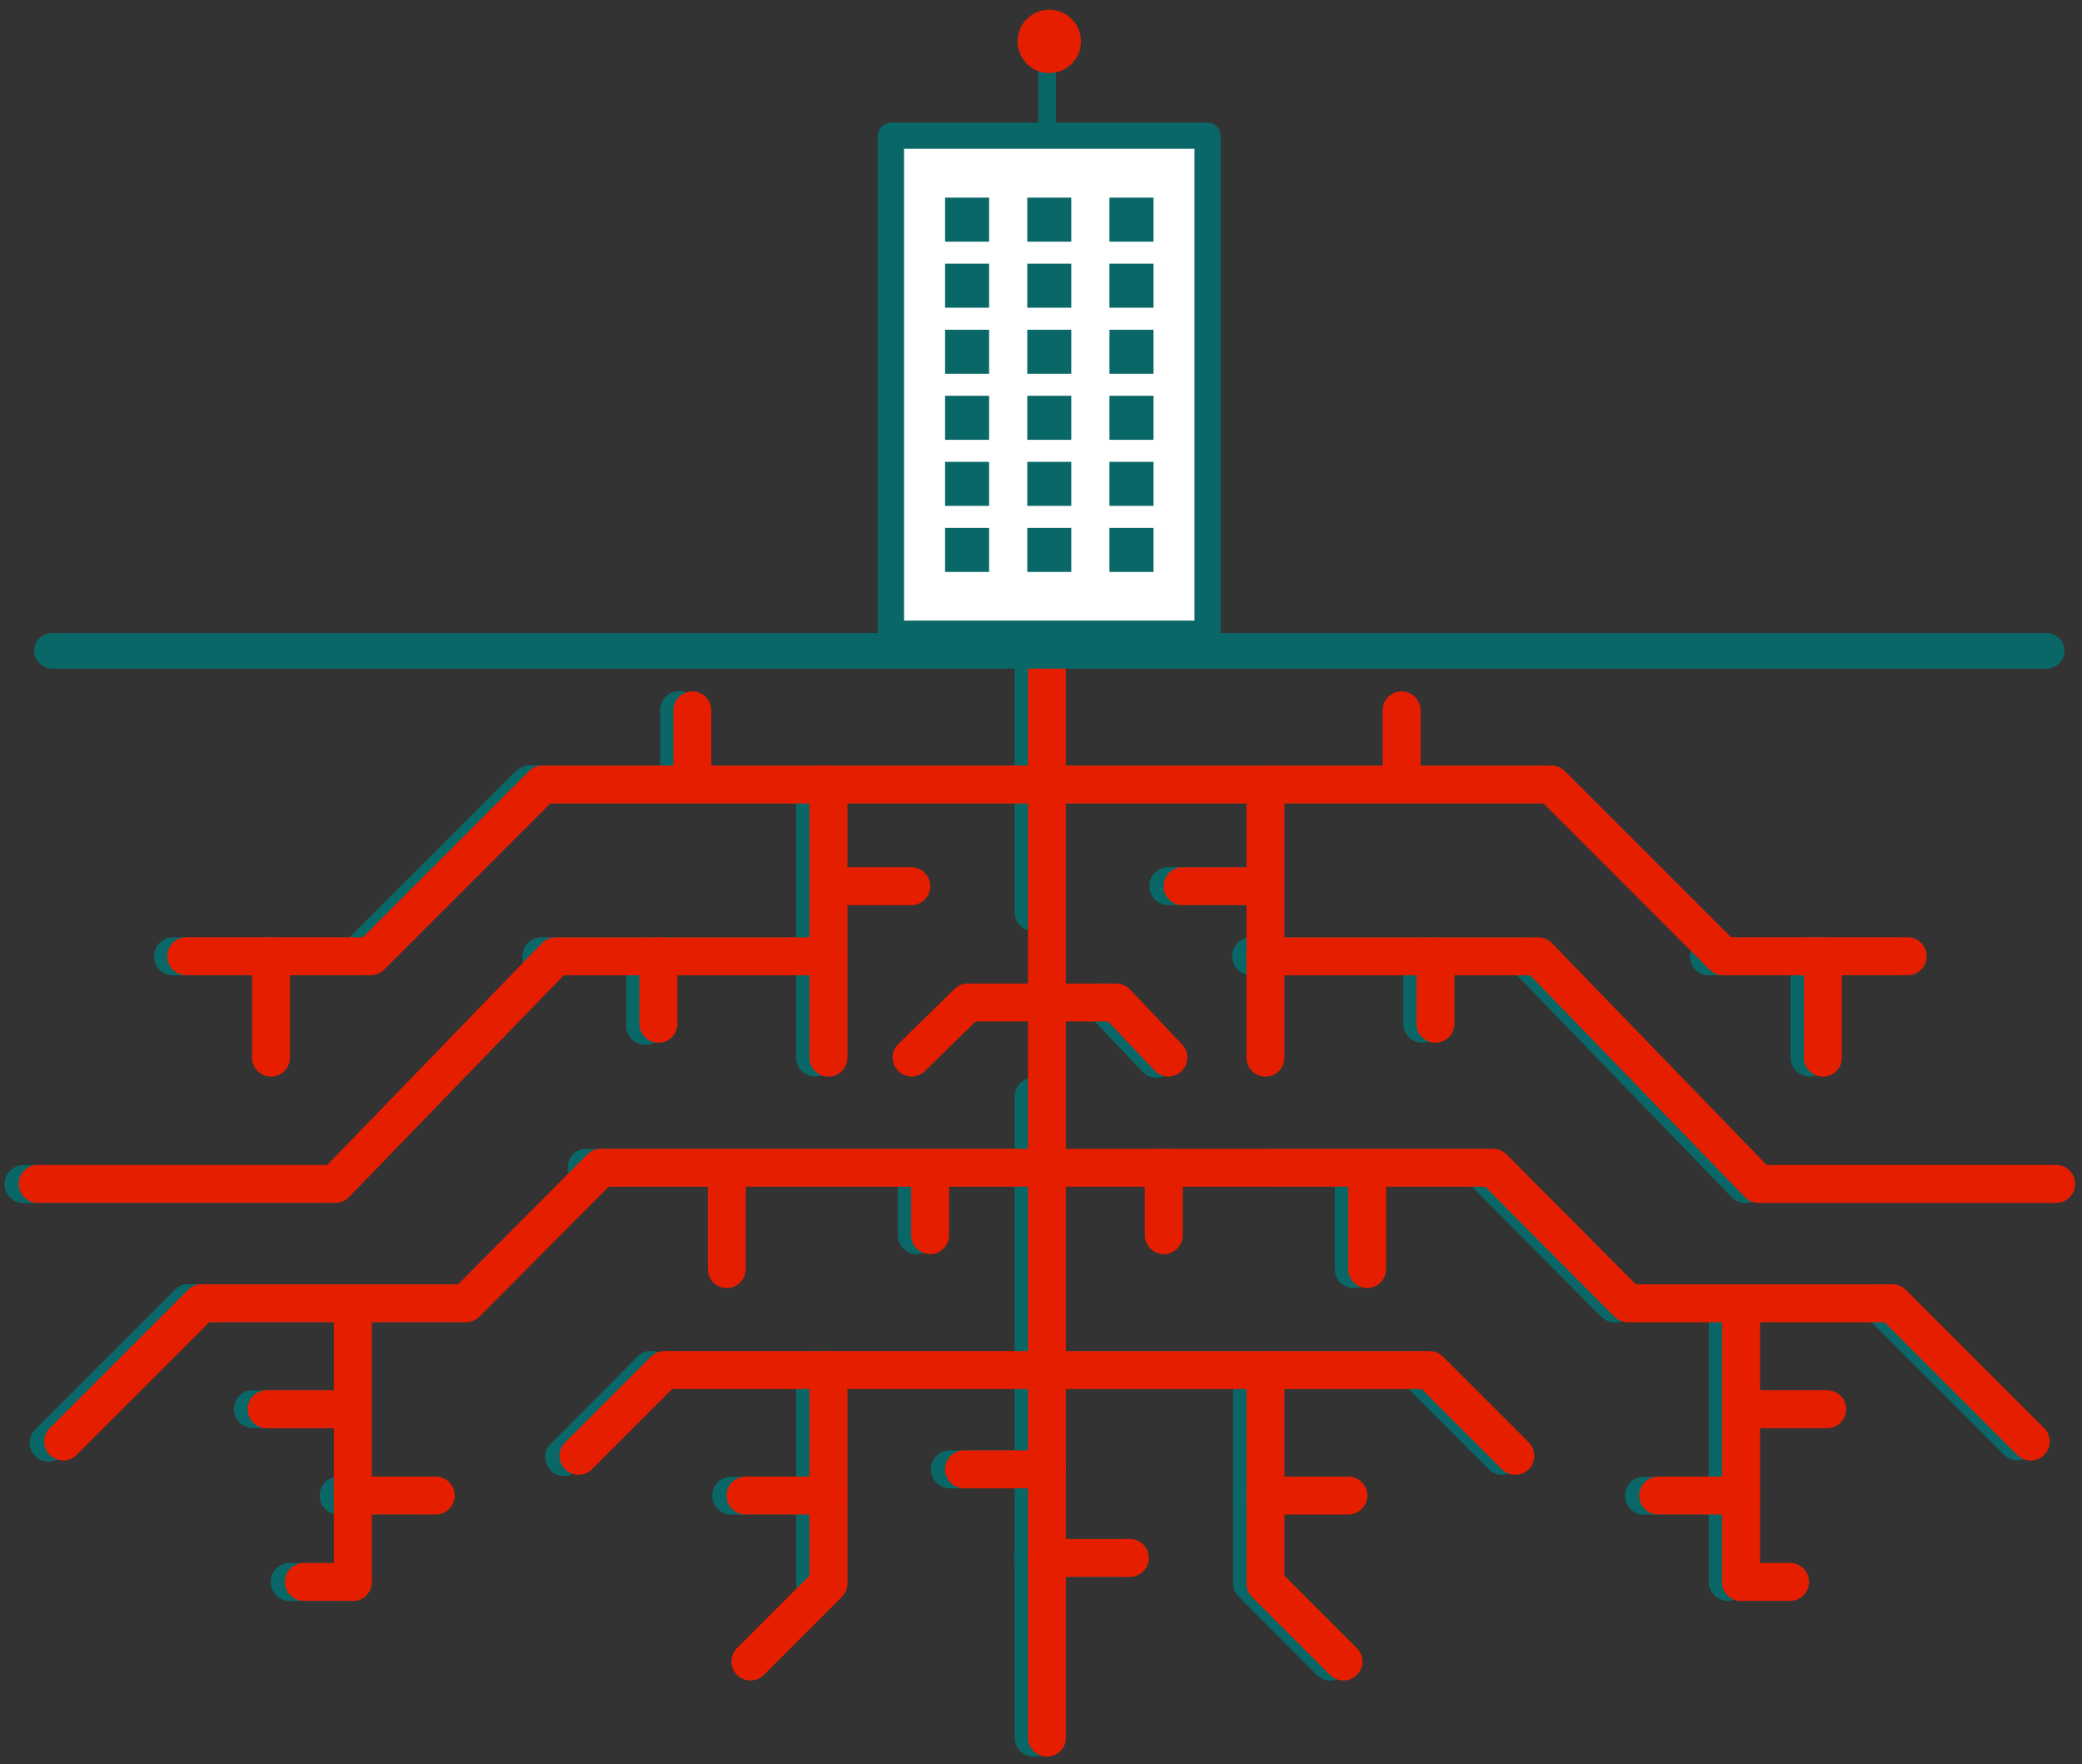 <svg xmlns="http://www.w3.org/2000/svg" width="190" height="161" viewBox="0 0 190 161">
  <rect x="0" y="0" width="190" height="161" fill="#333333" stroke="none"/>
  <g fill="none" fill-rule="evenodd">
    <path fill="#0A6767" fill-rule="nonzero" d="M92.594,59.031 L92.594,69.844 L63.688,69.844 L63.688,64.812 C63.692,64.347 63.51,63.899 63.18,63.57 C62.851,63.24 62.403,63.058 61.938,63.062 C60.991,63.087 60.24,63.866 60.25,64.812 L60.25,69.844 L48.281,69.844 C47.82,69.852 47.382,70.043 47.062,70.375 L31.906,85.531 L15.781,85.531 C14.823,85.531 14.047,86.308 14.047,87.266 C14.047,88.223 14.823,89 15.781,89 L32.625,89 C33.086,88.992 33.524,88.801 33.844,88.469 L49,73.312 L72.656,73.312 L72.656,85.531 L59.219,85.531 C59.095,85.507 58.97,85.497 58.844,85.5 C58.728,85.499 58.613,85.509 58.5,85.531 L49.5,85.531 C49.438,85.528 49.375,85.528 49.312,85.531 C48.693,85.565 48.138,85.926 47.857,86.48 C47.577,87.033 47.612,87.694 47.951,88.214 C48.29,88.734 48.88,89.033 49.5,89 L57.156,89 L57.156,93.406 C57.075,94.07 57.384,94.722 57.949,95.08 C58.514,95.438 59.236,95.438 59.801,95.08 C60.366,94.722 60.675,94.07 60.594,93.406 L60.594,89 L72.656,89 L72.656,96.5 C72.656,97.458 73.433,98.234 74.391,98.234 C75.348,98.234 76.125,97.458 76.125,96.5 L76.125,73.312 L92.594,73.312 L92.594,83.25 C92.594,84.208 93.37,84.984 94.328,84.984 C95.286,84.984 96.062,84.208 96.062,83.25 L96.062,73.312 L140.375,73.312 C141.333,73.312 142.109,72.536 142.109,71.578 C142.109,70.62 141.333,69.844 140.375,69.844 L96.062,69.844 L96.062,59.031 L92.594,59.031 Z M106.531,79.125 C105.912,79.158 105.357,79.52 105.076,80.073 C104.795,80.627 104.831,81.288 105.17,81.808 C105.509,82.328 106.099,82.627 106.719,82.594 L114.281,82.594 C115.239,82.594 116.016,81.817 116.016,80.859 C116.016,79.902 115.239,79.125 114.281,79.125 L106.719,79.125 C106.656,79.122 106.594,79.122 106.531,79.125 Z M129.562,85.5 C129.51,85.508 129.458,85.518 129.406,85.531 L114.281,85.531 C114.219,85.528 114.156,85.528 114.094,85.531 C113.136,85.583 112.401,86.401 112.453,87.359 C112.505,88.317 113.323,89.052 114.281,89 L128.062,89 L128.062,93.406 C128.062,94.364 128.839,95.141 129.797,95.141 C130.755,95.141 131.531,94.364 131.531,93.406 L131.531,89 L138.438,89 L158.031,109.25 C158.461,109.697 159.097,109.88 159.698,109.731 C160.3,109.582 160.777,109.124 160.948,108.528 C161.12,107.932 160.961,107.29 160.531,106.844 L140.406,86.062 C140.079,85.723 139.628,85.531 139.156,85.531 L130.156,85.531 C130.023,85.505 129.886,85.494 129.75,85.5 C129.688,85.497 129.625,85.497 129.562,85.5 Z M164.938,85.5 C164.885,85.508 164.833,85.518 164.781,85.531 L156.031,85.531 C155.979,85.529 155.927,85.529 155.875,85.531 C155.255,85.559 154.698,85.915 154.412,86.466 C154.126,87.017 154.156,87.678 154.49,88.201 C154.824,88.723 155.412,89.028 156.031,89 L163.406,89 L163.406,96.5 C163.406,97.458 164.183,98.234 165.141,98.234 C166.098,98.234 166.875,97.458 166.875,96.5 L166.875,89 L172.875,89 C173.833,89 174.609,88.223 174.609,87.266 C174.609,86.308 173.833,85.531 172.875,85.531 L165.5,85.531 C165.377,85.507 165.251,85.497 165.125,85.5 C165.063,85.497 165,85.497 164.938,85.5 Z M100.5,89.719 C99.818,89.764 99.226,90.206 98.989,90.848 C98.753,91.49 98.916,92.211 99.406,92.688 L104.156,97.688 C104.563,98.204 105.226,98.446 105.87,98.312 C106.513,98.178 107.025,97.691 107.192,97.056 C107.358,96.42 107.151,95.745 106.656,95.312 L101.906,90.281 C101.592,89.938 101.153,89.735 100.688,89.719 C100.625,89.715 100.562,89.715 100.5,89.719 Z M94.125,98.344 C93.241,98.447 92.578,99.203 92.594,100.094 L92.594,104.844 L84,104.844 C83.826,104.806 83.646,104.796 83.469,104.813 C83.416,104.821 83.364,104.831 83.312,104.844 L53.625,104.844 C53.5,104.83 53.375,104.83 53.25,104.844 C52.343,104.994 51.712,105.826 51.811,106.74 C51.911,107.654 52.707,108.33 53.625,108.281 L81.938,108.281 L81.938,112.719 C81.938,113.677 82.714,114.453 83.672,114.453 C84.63,114.453 85.406,113.677 85.406,112.719 L85.406,108.281 L92.594,108.281 L92.594,124.469 C92.489,124.805 92.489,125.164 92.594,125.5 L92.594,132.344 L86.781,132.344 C86.719,132.34 86.656,132.34 86.594,132.344 C85.974,132.377 85.419,132.739 85.139,133.292 C84.858,133.845 84.894,134.507 85.232,135.027 C85.571,135.546 86.162,135.846 86.781,135.812 L92.594,135.812 L92.594,141.625 C92.489,141.961 92.489,142.32 92.594,142.656 L92.594,158.562 C92.594,159.52 93.37,160.297 94.328,160.297 C95.286,160.297 96.062,159.52 96.062,158.562 L96.062,143.906 L101.906,143.906 C102.864,143.906 103.641,143.13 103.641,142.172 C103.641,141.214 102.864,140.438 101.906,140.438 L96.062,140.438 L96.062,134.375 C96.09,134.199 96.09,134.02 96.062,133.844 L96.062,126.75 L112.531,126.75 L112.531,144.5 C112.539,144.961 112.73,145.399 113.062,145.719 L120.156,152.844 C120.592,153.285 121.229,153.46 121.829,153.303 C122.429,153.147 122.899,152.682 123.063,152.085 C123.227,151.487 123.06,150.847 122.625,150.406 L116,143.781 L116,126.75 L128.531,126.75 L135.844,134.062 C136.279,134.504 136.917,134.679 137.516,134.522 C138.116,134.366 138.587,133.901 138.751,133.303 C138.915,132.706 138.748,132.066 138.312,131.625 L130.469,123.781 C130.144,123.461 129.706,123.281 129.25,123.281 L114.625,123.281 C114.502,123.257 114.376,123.247 114.25,123.25 C114.135,123.249 114.02,123.259 113.906,123.281 L96.062,123.281 L96.062,107.438 C96.367,106.905 96.367,106.251 96.062,105.719 L96.062,100.094 C96.071,99.593 95.863,99.113 95.492,98.778 C95.12,98.443 94.622,98.284 94.125,98.344 Z M123.344,104.812 C123.291,104.82 123.239,104.831 123.188,104.844 L116.406,104.844 C116.292,104.832 116.177,104.832 116.062,104.844 C115.166,104.997 114.542,105.818 114.632,106.723 C114.723,107.627 115.497,108.308 116.406,108.281 L121.812,108.281 L121.812,115.812 C121.812,116.77 122.589,117.547 123.547,117.547 C124.505,117.547 125.281,116.77 125.281,115.812 L125.281,108.281 L134.312,108.281 L146.125,120.156 C146.798,120.838 147.896,120.845 148.578,120.172 C149.26,119.499 149.267,118.4 148.594,117.719 L136.281,105.344 C135.957,105.023 135.519,104.843 135.062,104.844 L123.875,104.844 C123.701,104.806 123.521,104.795 123.344,104.812 Z M2.062,106.312 C1.443,106.34 0.885,106.697 0.599,107.247 C0.314,107.798 0.343,108.459 0.677,108.982 C1.012,109.505 1.599,109.809 2.219,109.781 L29.375,109.781 C30.333,109.781 31.109,109.005 31.109,108.047 C31.109,107.089 30.333,106.312 29.375,106.312 L2.219,106.312 C2.167,106.31 2.115,106.31 2.062,106.312 Z M16.969,117.188 C16.574,117.241 16.21,117.428 15.938,117.719 L3.344,130.312 C2.835,130.731 2.609,131.402 2.759,132.043 C2.909,132.684 3.409,133.185 4.051,133.335 C4.692,133.485 5.363,133.258 5.781,132.75 L17.906,120.656 L41.312,120.656 C42.27,120.656 43.047,119.88 43.047,118.922 C43.047,117.964 42.27,117.188 41.312,117.188 L17.156,117.188 C17.094,117.184 17.031,117.184 16.969,117.188 Z M171.312,117.188 C170.641,117.254 170.07,117.705 169.848,118.342 C169.627,118.98 169.796,119.688 170.281,120.156 L182.875,132.75 C183.31,133.191 183.948,133.366 184.548,133.21 C185.147,133.053 185.618,132.588 185.782,131.991 C185.946,131.393 185.779,130.754 185.344,130.312 L172.719,117.719 C172.355,117.337 171.838,117.141 171.312,117.188 Z M157.469,117.25 C156.572,117.354 155.906,118.129 155.938,119.031 L155.938,134.75 L150.125,134.75 C150.063,134.747 150,134.747 149.938,134.75 C148.98,134.802 148.245,135.62 148.297,136.578 C148.349,137.536 149.167,138.271 150.125,138.219 L155.938,138.219 L155.938,144.344 C155.938,145.302 156.714,146.078 157.672,146.078 C158.63,146.078 159.406,145.302 159.406,144.344 L159.406,136.781 C159.434,136.605 159.434,136.426 159.406,136.25 L159.406,119.031 C159.42,118.56 159.241,118.104 158.911,117.768 C158.58,117.432 158.127,117.245 157.656,117.25 C157.594,117.247 157.531,117.247 157.469,117.25 Z M74.188,123.25 C73.291,123.354 72.624,124.129 72.656,125.031 L72.656,134.75 L66.812,134.75 C66.76,134.748 66.708,134.748 66.656,134.75 C66.037,134.778 65.479,135.134 65.193,135.685 C64.907,136.235 64.937,136.897 65.271,137.419 C65.605,137.942 66.193,138.247 66.812,138.219 L72.656,138.219 L72.656,144.5 C72.656,145.458 73.433,146.234 74.391,146.234 C75.348,146.234 76.125,145.458 76.125,144.5 L76.125,125.031 C76.139,124.56 75.96,124.104 75.629,123.768 C75.299,123.432 74.846,123.245 74.375,123.25 C74.313,123.247 74.25,123.247 74.188,123.25 Z M59.219,123.281 C58.828,123.326 58.465,123.502 58.188,123.781 L50.375,131.625 C49.867,132.044 49.64,132.714 49.79,133.356 C49.94,133.997 50.441,134.498 51.082,134.648 C51.723,134.797 52.394,134.571 52.812,134.062 L60.625,126.25 C61.163,125.734 61.31,124.932 60.991,124.259 C60.672,123.586 59.958,123.192 59.219,123.281 Z M22.781,126.875 C21.885,127.029 21.261,127.849 21.351,128.754 C21.442,129.659 22.216,130.339 23.125,130.312 L30.688,130.312 C31.352,130.394 32.003,130.085 32.361,129.52 C32.719,128.954 32.719,128.233 32.361,127.668 C32.003,127.102 31.352,126.794 30.688,126.875 L23.125,126.875 C23.011,126.864 22.896,126.864 22.781,126.875 Z M30.812,134.75 C29.855,134.802 29.12,135.62 29.172,136.578 C29.224,137.536 30.042,138.27 31,138.219 L38.562,138.219 C39.52,138.219 40.297,137.442 40.297,136.484 C40.297,135.527 39.52,134.75 38.562,134.75 L31,134.75 C30.938,134.747 30.875,134.747 30.812,134.75 L30.812,134.75 Z M26.344,142.625 C25.386,142.677 24.651,143.495 24.703,144.453 C24.755,145.411 25.573,146.145 26.531,146.094 L31,146.094 C31.958,146.094 32.734,145.317 32.734,144.359 C32.734,143.401 31.958,142.625 31,142.625 L26.531,142.625 C26.469,142.622 26.406,142.622 26.344,142.625 Z"/>
    <g stroke="#E61E00" stroke-linecap="round" stroke-linejoin="round" stroke-width="3.463" transform="translate(3.106 57.613)">
      <path d="M92.438.349L92.438 100.945M160.252 86.74L155.782 86.74M124.802 7.212L124.802 13.365M112.379 23.255L104.816 23.255M103.101 48.947L103.101 55.1M163.252 29.653L163.252 38.899M119.943 78.859L112.379 78.859M121.658 48.947L121.658 58.193M155.782 78.859L148.218 78.859M163.642 70.979L156.079 70.979M112.379 13.976L112.379 38.899M127.895 29.653L127.895 35.806"/>
      <polyline points="112.379 29.653 137.274 29.653 157.38 50.421 184.536 50.421"/>
      <polyline points="112.379 67.407 112.379 86.887 119.495 94.003"/>
      <polyline points="92.438 67.407 127.356 67.407 135.183 75.235"/>
      <path d="M155.782,61.405 L155.782,86.74"/>
      <polyline points="92.438 48.947 133.16 48.947 145.457 61.315 169.602 61.315 182.215 73.928"/>
      <polyline points="170.984 29.645 154.149 29.645 138.48 13.976 92.438 13.976"/>
      <path d="M60.073 7.212L60.073 13.365M72.496 23.255L80.059 23.255M81.775 48.947L81.775 55.1M92.438 84.554L100.001 84.554"/>
      <polyline points="103.518 38.887 98.762 33.868 85.219 33.868 80.088 38.887"/>
      <path d="M21.623 29.653L21.623 38.899M84.874 76.464L92.438 76.464M64.933 78.859L72.496 78.859M63.217 48.947L63.217 58.193M24.623 86.74L29.094 86.74M29.094 78.859L36.657 78.859M21.233 70.979L28.796 70.979M72.496 13.976L72.496 38.899M56.981 29.653L56.981 35.806"/>
      <polyline points="72.496 29.653 47.602 29.653 27.496 50.421 .339 50.421"/>
      <polyline points="72.496 67.407 72.496 86.887 65.38 94.003"/>
      <polyline points="92.438 67.407 57.519 67.407 49.692 75.235"/>
      <path d="M29.094,61.405 L29.094,86.74"/>
      <polyline points="92.438 48.947 51.715 48.947 39.419 61.315 15.274 61.315 2.661 73.928"/>
      <polyline points="13.891 29.645 30.726 29.645 46.395 13.976 92.438 13.976"/>
    </g>
    <g transform="translate(81.183 1.328)">
      <path fill="#0A6767" d="M13.564,3.726 L13.564,10.648 C13.558,11.18 13.945,11.671 14.371,11.671 C14.797,11.671 15.184,11.18 15.178,10.648 L15.178,3.726 C14.907,3.771 14.638,3.802 14.361,3.802 C14.091,3.802 13.826,3.77 13.564,3.726 Z"/>
      <rect width="28.891" height="45.44" x=".127" y="11.056" fill="#FFF" stroke="#0A6767" stroke-linecap="round" stroke-linejoin="round" stroke-width="2.388"/>
      <path fill="#0A6767" fill-rule="nonzero" d="M5.063,16.706 L9.081,16.706 L9.081,20.725 L5.063,20.725 L5.063,16.706 Z M12.564,16.706 L16.582,16.706 L16.582,20.725 L12.564,20.725 L12.564,16.706 Z M20.064,16.706 L24.083,16.706 L24.083,20.725 L20.064,20.725 L20.064,16.706 Z M5.063,22.734 L9.081,22.734 L9.081,26.752 L5.063,26.752 L5.063,22.734 Z M12.564,22.734 L16.582,22.734 L16.582,26.752 L12.564,26.752 L12.564,22.734 Z M20.064,22.734 L24.083,22.734 L24.083,26.752 L20.064,26.752 L20.064,22.734 Z M5.063,28.761 L9.081,28.761 L9.081,32.78 L5.063,32.78 L5.063,28.761 Z M12.564,28.761 L16.582,28.761 L16.582,32.78 L12.564,32.78 L12.564,28.761 Z M20.064,28.761 L24.083,28.761 L24.083,32.78 L20.064,32.78 L20.064,28.761 Z M5.063,34.789 L9.081,34.789 L9.081,38.807 L5.063,38.807 L5.063,34.789 Z M12.564,34.789 L16.582,34.789 L16.582,38.807 L12.564,38.807 L12.564,34.789 Z M20.064,34.789 L24.083,34.789 L24.083,38.807 L20.064,38.807 L20.064,34.789 Z M5.063,40.816 L9.081,40.816 L9.081,44.834 L5.063,44.834 L5.063,40.816 Z M12.564,40.816 L16.582,40.816 L16.582,44.834 L12.564,44.834 L12.564,40.816 Z M20.064,40.816 L24.083,40.816 L24.083,44.834 L20.064,44.834 L20.064,40.816 Z M5.063,46.844 L9.081,46.844 L9.081,50.862 L5.063,50.862 L5.063,46.844 Z M12.564,46.844 L16.582,46.844 L16.582,50.862 L12.564,50.862 L12.564,46.844 Z M20.064,46.844 L24.083,46.844 L24.083,50.862 L20.064,50.862 L20.064,46.844 Z"/>
      <path fill="#E61E00" stroke="#E61E00" stroke-linecap="round" stroke-linejoin="round" stroke-width="1.531" d="M16.698,2.45 C16.698,3.624 15.746,4.575 14.573,4.575 C13.399,4.575 12.448,3.624 12.448,2.45 C12.448,1.277 13.399,0.325 14.573,0.325 C15.746,0.325 16.698,1.277 16.698,2.45 Z"/>
    </g>
    <path fill="#0A6767" d="M4.672,57.766 C4.091,57.793 3.569,58.129 3.303,58.646 C3.037,59.162 3.067,59.782 3.381,60.271 C3.696,60.76 4.247,61.044 4.828,61.016 L186.766,61.016 C187.663,61.015 188.39,60.288 188.39,59.391 C188.39,58.493 187.663,57.766 186.766,57.766 L4.828,57.766 C4.776,57.763 4.724,57.763 4.672,57.766 Z"/>
  </g>
</svg>
